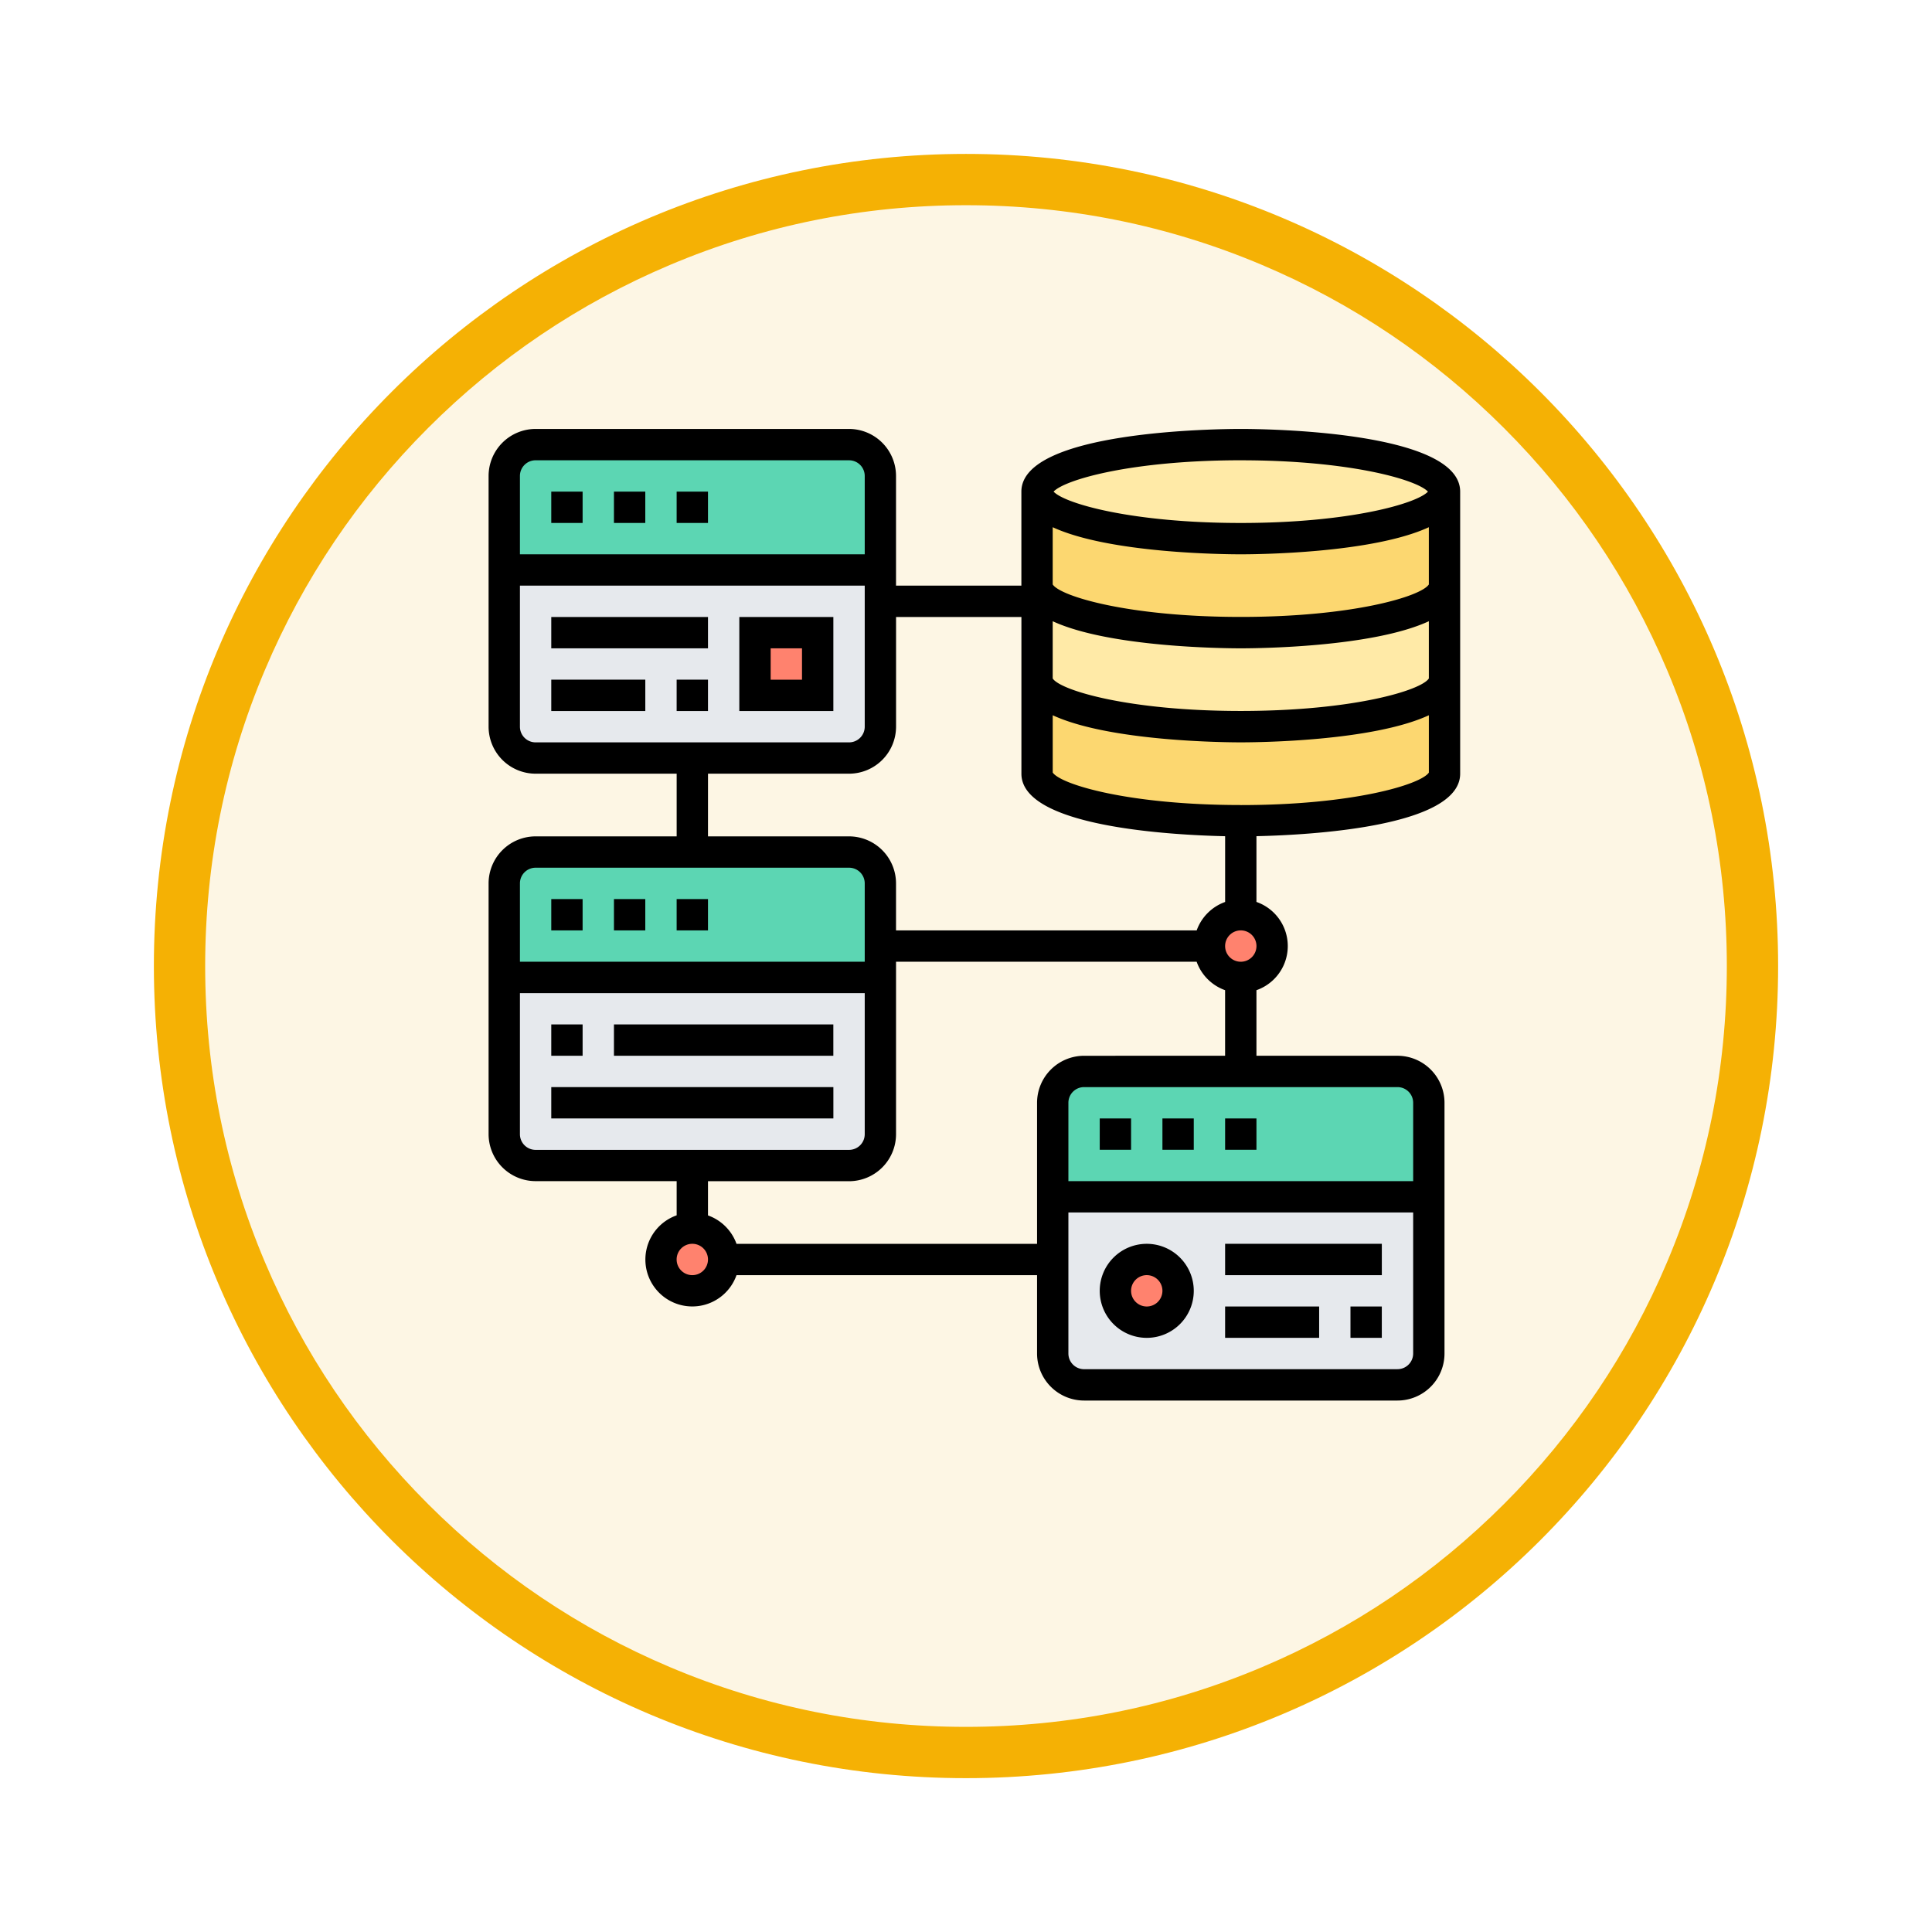 <svg xmlns="http://www.w3.org/2000/svg" xmlns:xlink="http://www.w3.org/1999/xlink" width="113" height="113" viewBox="0 0 113 113">
  <defs>
    <filter id="Trazado_982547" x="0" y="0" width="113" height="113" filterUnits="userSpaceOnUse">
      <feOffset dy="3" input="SourceAlpha"/>
      <feGaussianBlur stdDeviation="3" result="blur"/>
      <feFlood flood-opacity="0.161"/>
      <feComposite operator="in" in2="blur"/>
      <feComposite in="SourceGraphic"/>
    </filter>
  </defs>
  <g id="Grupo_1227004" data-name="Grupo 1227004" transform="translate(-271.228 -706.323)">
    <g id="Grupo_1226918" data-name="Grupo 1226918" transform="translate(0.344 -2831)">
      <g id="Grupo_1226282" data-name="Grupo 1226282" transform="translate(-0.429 -6427.152)">
        <g id="Grupo_1225528" data-name="Grupo 1225528" transform="translate(0.313 8669.134)">
          <g id="Grupo_1225173" data-name="Grupo 1225173" transform="translate(0 -3445.654)">
            <g id="Grupo_1224643" data-name="Grupo 1224643" transform="translate(0 1927)">
              <g id="Grupo_1224291" data-name="Grupo 1224291" transform="translate(0 859.245)">
                <g id="Grupo_1224091" data-name="Grupo 1224091" transform="translate(-84.49 -2620.317)">
                  <g id="Grupo_1223183" data-name="Grupo 1223183" transform="translate(364.49 4581.069)">
                    <g id="Grupo_1211217" data-name="Grupo 1211217" transform="translate(0)">
                      <g id="Grupo_1210736" data-name="Grupo 1210736">
                        <g id="Grupo_1210537" data-name="Grupo 1210537">
                          <g id="Grupo_1164202" data-name="Grupo 1164202">
                            <g id="Grupo_1158168" data-name="Grupo 1158168">
                              <g id="Grupo_1152576" data-name="Grupo 1152576">
                                <g id="Grupo_1148633" data-name="Grupo 1148633">
                                  <g id="Grupo_1148525" data-name="Grupo 1148525">
                                    <g transform="matrix(1, 0, 0, 1, -9, -6)" filter="url(#Trazado_982547)">
                                      <g id="Trazado_982547-2" data-name="Trazado 982547" transform="translate(9 6)" fill="#fdf6e4">
                                        <path d="M 47.5 93.5 C 41.289 93.5 35.265 92.284 29.595 89.886 C 24.118 87.569 19.198 84.252 14.973 80.027 C 10.748 75.802 7.431 70.882 5.114 65.405 C 2.716 59.735 1.5 53.711 1.5 47.5 C 1.5 41.289 2.716 35.265 5.114 29.595 C 7.431 24.118 10.748 19.198 14.973 14.973 C 19.198 10.748 24.118 7.431 29.595 5.114 C 35.265 2.716 41.289 1.5 47.5 1.5 C 53.711 1.5 59.735 2.716 65.405 5.114 C 70.882 7.431 75.802 10.748 80.027 14.973 C 84.252 19.198 87.569 24.118 89.886 29.595 C 92.284 35.265 93.5 41.289 93.5 47.5 C 93.5 53.711 92.284 59.735 89.886 65.405 C 87.569 70.882 84.252 75.802 80.027 80.027 C 75.802 84.252 70.882 87.569 65.405 89.886 C 59.735 92.284 53.711 93.5 47.5 93.5 Z" stroke="none"/>
                                        <path d="M 47.5 3 C 41.491 3 35.664 4.176 30.18 6.496 C 24.881 8.737 20.122 11.946 16.034 16.034 C 11.946 20.122 8.737 24.881 6.496 30.18 C 4.176 35.664 3 41.491 3 47.5 C 3 53.509 4.176 59.336 6.496 64.82 C 8.737 70.119 11.946 74.878 16.034 78.966 C 20.122 83.054 24.881 86.263 30.18 88.504 C 35.664 90.824 41.491 92 47.5 92 C 53.509 92 59.336 90.824 64.82 88.504 C 70.119 86.263 74.878 83.054 78.966 78.966 C 83.054 74.878 86.263 70.119 88.504 64.82 C 90.824 59.336 92 53.509 92 47.5 C 92 41.491 90.824 35.664 88.504 30.18 C 86.263 24.881 83.054 20.122 78.966 16.034 C 74.878 11.946 70.119 8.737 64.82 6.496 C 59.336 4.176 53.509 3 47.5 3 M 47.5 -7.62939453125e-06 C 73.734 -7.62939453125e-06 95 21.266 95 47.5 C 95 73.734 73.734 95 47.5 95 C 21.266 95 -7.62939453125e-06 73.734 -7.62939453125e-06 47.5 C -7.62939453125e-06 21.266 21.266 -7.62939453125e-06 47.5 -7.62939453125e-06 Z" stroke="none" fill="#f5b104"/>
                                      </g>
                                    </g>
                                  </g>
                                </g>
                              </g>
                            </g>
                          </g>
                        </g>
                      </g>
                    </g>
                  </g>
                </g>
              </g>
            </g>
          </g>
        </g>
      </g>
    </g>
    <g id="relacional_4_" data-name="relacional (4)" transform="translate(298.805 730.411)">
      <g id="Grupo_1227002" data-name="Grupo 1227002" transform="translate(1.917 1.917)">
        <g id="Grupo_1226988" data-name="Grupo 1226988" transform="translate(0 7.332)">
          <path id="Trazado_1058806" data-name="Trazado 1058806" d="M2,19.166V10H24v9.166A1.838,1.838,0,0,1,22.164,21H3.833A1.838,1.838,0,0,1,2,19.166Z" transform="translate(-2 -10)" fill="#e6e9ed"/>
        </g>
        <g id="Grupo_1226989" data-name="Grupo 1226989" transform="translate(0 31.163)">
          <path id="Trazado_1058807" data-name="Trazado 1058807" d="M24,36v9.166A1.838,1.838,0,0,1,22.164,47H3.833A1.838,1.838,0,0,1,2,45.166V36Z" transform="translate(-2 -36)" fill="#e6e9ed"/>
        </g>
        <g id="Grupo_1226990" data-name="Grupo 1226990" transform="translate(32.079 43.994)">
          <path id="Trazado_1058808" data-name="Trazado 1058808" d="M59,50v9.166A1.838,1.838,0,0,1,57.164,61H38.833A1.838,1.838,0,0,1,37,59.166V50Z" transform="translate(-37 -50)" fill="#e6e9ed"/>
        </g>
        <g id="Grupo_1226991" data-name="Grupo 1226991">
          <path id="Trazado_1058809" data-name="Trazado 1058809" d="M2,9.332v-5.5A1.838,1.838,0,0,1,3.833,2H22.164A1.838,1.838,0,0,1,24,3.833v5.5Z" transform="translate(-2 -2)" fill="#5cd6b3"/>
        </g>
        <g id="Grupo_1226992" data-name="Grupo 1226992" transform="translate(0 23.83)">
          <path id="Trazado_1058810" data-name="Trazado 1058810" d="M24,33.5v1.833H2v-5.5A1.838,1.838,0,0,1,3.833,28H22.164A1.838,1.838,0,0,1,24,29.833Z" transform="translate(-2 -28)" fill="#5cd6b3"/>
        </g>
        <g id="Grupo_1226993" data-name="Grupo 1226993" transform="translate(32.079 36.662)">
          <path id="Trazado_1058811" data-name="Trazado 1058811" d="M37,49.332v-5.5A1.838,1.838,0,0,1,38.833,42H57.164A1.838,1.838,0,0,1,59,43.833v5.5Z" transform="translate(-37 -42)" fill="#5cd6b3"/>
        </g>
        <g id="Grupo_1226994" data-name="Grupo 1226994" transform="translate(14.665 10.999)">
          <path id="Trazado_1058812" data-name="Trazado 1058812" d="M18,14h3.666v3.666H18Z" transform="translate(-18 -14)" fill="#ff826e"/>
        </g>
        <g id="Grupo_1226995" data-name="Grupo 1226995" transform="translate(35.745 47.661)">
          <circle id="Elipse_13555" data-name="Elipse 13555" cx="1.5" cy="1.5" r="1.5" transform="translate(0.338 0.423)" fill="#ff826e"/>
        </g>
        <g id="Grupo_1226996" data-name="Grupo 1226996" transform="translate(31.163 13.748)">
          <path id="Trazado_1058813" data-name="Trazado 1058813" d="M59.83,17v5.5c0,1.521-5.334,2.75-11.915,2.75S36,24.021,36,22.5V17c0,1.521,5.334,2.75,11.915,2.75S59.83,18.521,59.83,17Z" transform="translate(-36 -17)" fill="#fcd770"/>
        </g>
        <g id="Grupo_1226997" data-name="Grupo 1226997" transform="translate(31.163 2.75)">
          <path id="Trazado_1058814" data-name="Trazado 1058814" d="M59.83,5v5.5c0,1.521-5.334,2.75-11.915,2.75S36,12.021,36,10.5V5c0,1.521,5.334,2.75,11.915,2.75S59.83,6.521,59.83,5Z" transform="translate(-36 -5)" fill="#fcd770"/>
        </g>
        <g id="Grupo_1226998" data-name="Grupo 1226998" transform="translate(31.163 8.249)">
          <path id="Trazado_1058815" data-name="Trazado 1058815" d="M36,11c0,1.521,5.334,2.75,11.915,2.75S59.83,12.521,59.83,11v5.5c0,1.521-5.334,2.75-11.915,2.75S36,18.021,36,16.5V11Z" transform="translate(-36 -11)" fill="#ffeaa7"/>
        </g>
        <g id="Grupo_1226999" data-name="Grupo 1226999" transform="translate(31.163)">
          <ellipse id="Elipse_13556" data-name="Elipse 13556" cx="12" cy="2.5" rx="12" ry="2.5" transform="translate(-0.079 0.083)" fill="#ffeaa7"/>
        </g>
        <g id="Grupo_1227000" data-name="Grupo 1227000" transform="translate(9.166 45.828)">
          <ellipse id="Elipse_13557" data-name="Elipse 13557" cx="2" cy="1.5" rx="2" ry="1.5" transform="translate(-0.082 0.256)" fill="#ff826e"/>
        </g>
        <g id="Grupo_1227001" data-name="Grupo 1227001" transform="translate(41.245 27.497)">
          <circle id="Elipse_13558" data-name="Elipse 13558" cx="2" cy="2" r="2" transform="translate(-0.161 -0.413)" fill="#ff826e"/>
        </g>
      </g>
      <g id="Grupo_1227003" data-name="Grupo 1227003" transform="translate(1 1)">
        <path id="Trazado_1058816" data-name="Trazado 1058816" d="M44.994,1c-1.313,0-12.832.1-12.832,3.666v5.5H24.83V3.75A2.753,2.753,0,0,0,22.081,1H3.75A2.753,2.753,0,0,0,1,3.75V18.414a2.753,2.753,0,0,0,2.75,2.75H12V24.83H3.75A2.753,2.753,0,0,0,1,27.58V42.245a2.753,2.753,0,0,0,2.75,2.75H12v2a2.743,2.743,0,1,0,3.5,3.5H33.079v4.583a2.753,2.753,0,0,0,2.75,2.75H54.16a2.753,2.753,0,0,0,2.75-2.75V40.412a2.753,2.753,0,0,0-2.75-2.75H45.911V33.827a2.734,2.734,0,0,0,0-5.162V24.819c3.073-.068,11.915-.533,11.915-3.655V4.666C57.826,1.1,46.308,1,44.994,1Zm11,9.095c-.445.695-4.428,1.9-11,1.9s-10.554-1.209-11-1.9V6.748c3.306,1.527,10.015,1.585,11,1.585s7.693-.058,11-1.585Zm0,5.5c-.445.695-4.428,1.9-11,1.9s-10.554-1.209-11-1.9V12.247c3.306,1.527,10.015,1.585,11,1.585s7.693-.058,11-1.585Zm-11-12.761c6.352,0,10.292,1.13,10.948,1.833-.656.7-4.6,1.833-10.948,1.833S34.7,5.369,34.046,4.666C34.7,3.963,38.643,2.833,44.994,2.833Zm-41.245,0H22.081A.917.917,0,0,1,23,3.75V8.332H2.833V3.75A.917.917,0,0,1,3.75,2.833ZM2.833,18.414V10.166H23v8.249a.917.917,0,0,1-.917.917H3.75A.917.917,0,0,1,2.833,18.414Zm11,2.75h8.249a2.753,2.753,0,0,0,2.75-2.75V12h7.332v9.166c0,3.122,8.842,3.587,11.915,3.655v3.846a2.747,2.747,0,0,0-1.664,1.664H24.83V27.58a2.753,2.753,0,0,0-2.75-2.75H13.832ZM3.75,26.663H22.081A.917.917,0,0,1,23,27.58v4.583H2.833V27.58A.917.917,0,0,1,3.75,26.663ZM2.833,42.245V34H23v8.249a.917.917,0,0,1-.917.917H3.75A.917.917,0,0,1,2.833,42.245Zm10.082,8.249a.917.917,0,1,1,.917-.917A.917.917,0,0,1,12.915,50.494Zm41.245,5.5H35.829a.917.917,0,0,1-.917-.917V46.828H55.077v8.249A.917.917,0,0,1,54.16,55.993Zm.917-15.581v4.583H34.912V40.412a.917.917,0,0,1,.917-.917H54.16A.917.917,0,0,1,55.077,40.412Zm-19.248-2.75a2.753,2.753,0,0,0-2.75,2.75v8.249H15.5A2.747,2.747,0,0,0,13.832,47v-2h8.249a2.753,2.753,0,0,0,2.75-2.75V32.163H42.413a2.747,2.747,0,0,0,1.664,1.664v3.835Zm9.166-5.5a.917.917,0,1,1,.917-.917A.917.917,0,0,1,44.994,32.163Zm0-9.166c-6.544,0-10.527-1.2-11-1.9V17.746c3.306,1.527,10.015,1.585,11,1.585s7.693-.058,11-1.585V21.1C55.521,21.8,51.539,23,44.994,23Z" transform="translate(-1 -1)"/>
        <path id="Trazado_1058817" data-name="Trazado 1058817" d="M13,5h1.833V6.833H13Z" transform="translate(-2.001 -1.334)"/>
        <path id="Trazado_1058818" data-name="Trazado 1058818" d="M9,5h1.833V6.833H9Z" transform="translate(-1.668 -1.334)"/>
        <path id="Trazado_1058819" data-name="Trazado 1058819" d="M5,5H6.833V6.833H5Z" transform="translate(-1.334 -1.334)"/>
        <path id="Trazado_1058820" data-name="Trazado 1058820" d="M13,31h1.833v1.833H13Z" transform="translate(-2.001 -3.503)"/>
        <path id="Trazado_1058821" data-name="Trazado 1058821" d="M5,31H6.833v1.833H5Z" transform="translate(-1.334 -3.503)"/>
        <path id="Trazado_1058822" data-name="Trazado 1058822" d="M9,31h1.833v1.833H9Z" transform="translate(-1.668 -3.503)"/>
        <path id="Trazado_1058823" data-name="Trazado 1058823" d="M44,45h1.833v1.833H44Z" transform="translate(-4.588 -4.672)"/>
        <path id="Trazado_1058824" data-name="Trazado 1058824" d="M48,45h1.833v1.833H48Z" transform="translate(-4.922 -4.672)"/>
        <path id="Trazado_1058825" data-name="Trazado 1058825" d="M40,45h1.833v1.833H40Z" transform="translate(-4.255 -4.672)"/>
        <path id="Trazado_1058826" data-name="Trazado 1058826" d="M42.75,53a2.75,2.75,0,1,0,2.75,2.75A2.753,2.753,0,0,0,42.75,53Zm0,3.666a.917.917,0,1,1,.917-.917A.917.917,0,0,1,42.75,56.666Z" transform="translate(-4.255 -5.339)"/>
        <path id="Trazado_1058827" data-name="Trazado 1058827" d="M48,53h9.166v1.833H48Z" transform="translate(-4.922 -5.339)"/>
        <path id="Trazado_1058828" data-name="Trazado 1058828" d="M48,57h5.5v1.833H48Z" transform="translate(-4.922 -5.673)"/>
        <path id="Trazado_1058829" data-name="Trazado 1058829" d="M56,57h1.833v1.833H56Z" transform="translate(-5.59 -5.673)"/>
        <path id="Trazado_1058830" data-name="Trazado 1058830" d="M5,39H6.833v1.833H5Z" transform="translate(-1.334 -4.171)"/>
        <path id="Trazado_1058831" data-name="Trazado 1058831" d="M9,39H21.832v1.833H9Z" transform="translate(-1.668 -4.171)"/>
        <path id="Trazado_1058832" data-name="Trazado 1058832" d="M5,43H21.5v1.833H5Z" transform="translate(-1.334 -4.505)"/>
        <path id="Trazado_1058833" data-name="Trazado 1058833" d="M17,18.5h5.5V13H17Zm1.833-3.666h1.833v1.833H18.833Z" transform="translate(-2.335 -2.001)"/>
        <path id="Trazado_1058834" data-name="Trazado 1058834" d="M5,13h9.166v1.833H5Z" transform="translate(-1.334 -2.001)"/>
        <path id="Trazado_1058835" data-name="Trazado 1058835" d="M5,17h5.5v1.833H5Z" transform="translate(-1.334 -2.335)"/>
        <path id="Trazado_1058836" data-name="Trazado 1058836" d="M13,17h1.833v1.833H13Z" transform="translate(-2.001 -2.335)"/>
      </g>
    </g>
  </g>
</svg>
